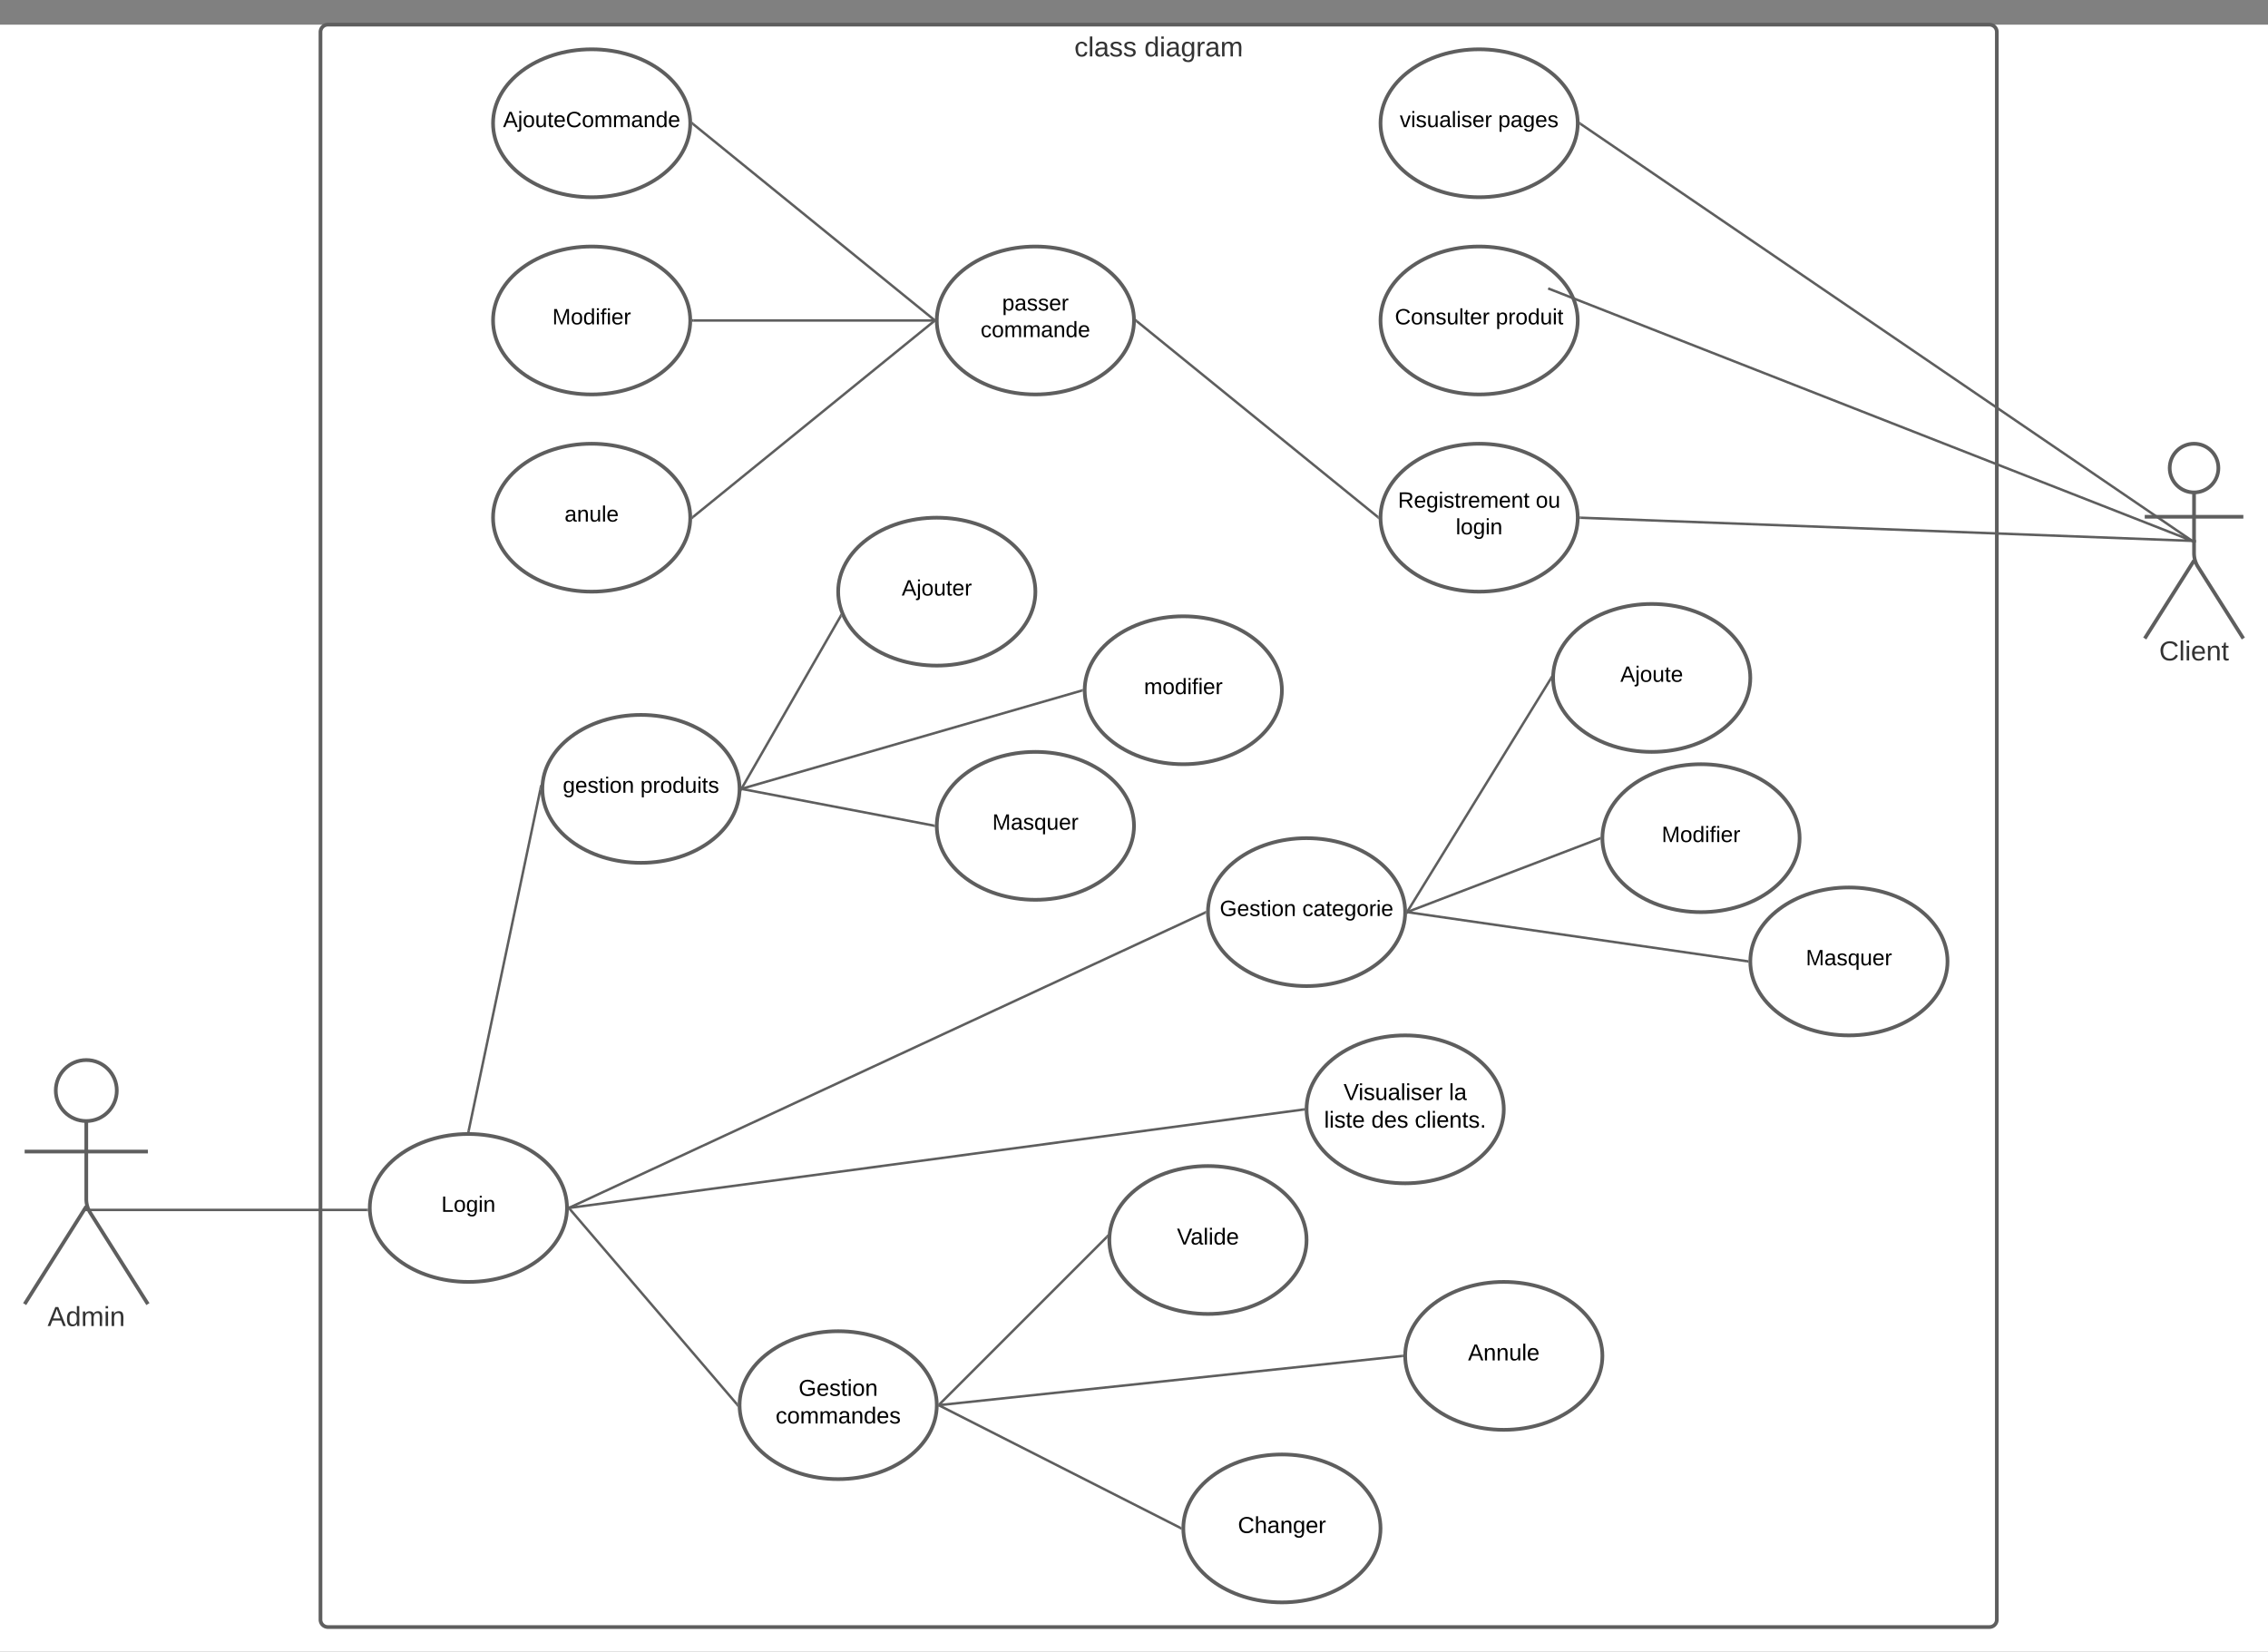 <svg xmlns="http://www.w3.org/2000/svg" xmlns:xlink="http://www.w3.org/1999/xlink" xmlns:lucid="lucid" width="1840" height="1340"><rect width="100%" height="100%" fill="#808080" stroke="none"/><g transform="translate(0 20)" lucid:page-tab-id="0_0"><path d="M0 0h1870.87v1322.84H0z" fill="#fff"/><path d="M260 6a6 6 0 0 1 6-6h1348a6 6 0 0 1 6 6v1288a6 6 0 0 1-6 6H266a6 6 0 0 1-6-6z" stroke="#5e5e5e" stroke-width="3" fill-opacity="0"/><use xlink:href="#a" transform="matrix(1,0,0,1,268,8) translate(603.605 17.778)"/><use xlink:href="#b" transform="matrix(1,0,0,1,268,8) translate(660.333 17.778)"/><path d="M94.75 864.75c0 13.67-11.08 24.75-24.75 24.75s-24.75-11.08-24.75-24.75S56.33 840 70 840s24.75 11.08 24.75 24.75z" stroke="#5e5e5e" stroke-width="3" fill="#fff"/><path d="M70 889.5v63.3a20.74 20.74 0 0 0 3.2 11.07L120 1038m-50-79.2L20 1038m0-123.75h100" stroke="#5e5e5e" stroke-width="3" fill="none"/><path d="M20 846a6 6 0 0 1 6-6h88a6 6 0 0 1 6 6v208a6 6 0 0 1-6 6H26a6 6 0 0 1-6-6z" fill="none"/><use xlink:href="#c" transform="matrix(1,0,0,1,-60,1038) translate(98.58 17.778)"/><path d="M1799.75 359.75c0 10.9-8.84 19.75-19.75 19.75-10.9 0-19.75-8.84-19.75-19.75 0-10.9 8.84-19.75 19.75-19.75 10.9 0 19.75 8.84 19.75 19.75z" stroke="#5e5e5e" stroke-width="3" fill="#fff"/><path d="M1780 379.5v49.3a20.7 20.7 0 0 0 3.2 11.07L1820 498m-40-63.2l-40 63.2m0-98.75h80" stroke="#5e5e5e" stroke-width="3" fill="none"/><path d="M1740 346a6 6 0 0 1 6-6h68a6 6 0 0 1 6 6v168a6 6 0 0 1-6 6h-68a6 6 0 0 1-6-6z" fill="none"/><use xlink:href="#d" transform="matrix(1,0,0,1,1660,498) translate(91.698 17.778)"/><path d="M1280 80c0 33.14-35.82 60-80 60s-80-26.86-80-60 35.82-60 80-60 80 26.86 80 60z" stroke="#5e5e5e" stroke-width="3" fill="#fff"/><use xlink:href="#e" transform="matrix(1,0,0,1,1120,20) translate(15.605 63.15)"/><use xlink:href="#f" transform="matrix(1,0,0,1,1120,20) translate(95.405 63.15)"/><path d="M1280 240c0 33.14-35.82 60-80 60s-80-26.86-80-60 35.82-60 80-60 80 26.86 80 60z" stroke="#5e5e5e" stroke-width="3" fill="#fff"/><use xlink:href="#g" transform="matrix(1,0,0,1,1120,180) translate(11.63 63.15)"/><use xlink:href="#h" transform="matrix(1,0,0,1,1120,180) translate(93.48 63.15)"/><path d="M1280 400c0 33.14-35.82 60-80 60s-80-26.86-80-60 35.82-60 80-60 80 26.86 80 60z" stroke="#5e5e5e" stroke-width="3" fill="#fff"/><use xlink:href="#i" transform="matrix(1,0,0,1,1120,340) translate(14.105 51.9)"/><use xlink:href="#j" transform="matrix(1,0,0,1,1120,340) translate(125.905 51.9)"/><use xlink:href="#k" transform="matrix(1,0,0,1,1120,340) translate(61.055 73.5)"/><path d="M920 240c0 33.14-35.82 60-80 60s-80-26.86-80-60 35.82-60 80-60 80 26.86 80 60z" stroke="#5e5e5e" stroke-width="3" fill="#fff"/><use xlink:href="#l" transform="matrix(1,0,0,1,760,180) translate(53.03 51.9)"/><use xlink:href="#m" transform="matrix(1,0,0,1,760,180) translate(35.555 73.5)"/><path d="M1777.67 418.24L1282.33 80.56M1777.65 418.22l3.33 2.27" stroke="#5e5e5e" stroke-width="2" fill="none"/><path d="M1282.9 79.75l-1.12 1.65-.32-.22.04-1.16v-.43l-.03-.83z" stroke="#5e5e5e" stroke-width=".05" fill="#5e5e5e"/><path d="M1777.57 418.43l-520.64-204.06M1777.55 418.42l3.74 1.47M1256.95 214.37l-.95-.37M1777.5 418.76l-495-18.72M1777.47 418.76l4.03.15" stroke="#5e5e5e" stroke-width="2" fill="none"/><path d="M1282.56 399.04l-.07 2-1.03-.04.03-.98v-.43l-.03-.6z" stroke="#5e5e5e" stroke-width=".05" fill="#5e5e5e"/><path d="M1117.72 399.37L922.28 240.63" stroke="#5e5e5e" stroke-width="2" fill="none"/><path d="M1118.54 398.74l-.04 1.24v.43l.04.92-1.47-1.2 1.26-1.54zM922.93 239.87l-1.26 1.55-.2-.16.03-1.24v-.43l-.04-.92z" stroke="#5e5e5e" stroke-width=".05" fill="#5e5e5e"/><path d="M560 80c0 33.14-35.82 60-80 60s-80-26.86-80-60 35.82-60 80-60 80 26.86 80 60z" stroke="#5e5e5e" stroke-width="3" fill="#fff"/><use xlink:href="#n" transform="matrix(1,0,0,1,400,20) translate(8.105 63.15)"/><path d="M560 240c0 33.14-35.82 60-80 60s-80-26.86-80-60 35.82-60 80-60 80 26.86 80 60z" stroke="#5e5e5e" stroke-width="3" fill="#fff"/><use xlink:href="#o" transform="matrix(1,0,0,1,400,180) translate(48.105 63.15)"/><path d="M560 400c0 33.14-35.82 60-80 60s-80-26.86-80-60 35.82-60 80-60 80 26.86 80 60z" stroke="#5e5e5e" stroke-width="3" fill="#fff"/><use xlink:href="#p" transform="matrix(1,0,0,1,400,340) translate(58.03 63.15)"/><path d="M757.72 239.37L562.28 80.63" stroke="#5e5e5e" stroke-width="2" fill="none"/><path d="M758.54 238.74l-.04 1.24v.43l.04.92-1.47-1.2 1.26-1.54zM562.93 79.87l-1.26 1.55-.2-.16.03-1.24v-.43l-.04-.92z" stroke="#5e5e5e" stroke-width=".05" fill="#5e5e5e"/><path d="M757.5 240h-195" stroke="#5e5e5e" stroke-width="2" fill="none"/><path d="M758.5 239.98v.43l.02.6h-1.05v-2h1.06zM562.53 241h-1.06l.03-.98v-.43l-.02-.6h1.05z" stroke="#5e5e5e" stroke-width=".05" fill="#5e5e5e"/><path d="M757.72 240.63L562.28 399.37" stroke="#5e5e5e" stroke-width="2" fill="none"/><path d="M758.5 239.98v.43l.03.86-.2.16-1.26-1.55 1.47-1.2zM562.93 400.13l-1.47 1.2.04-1.3v-.44l-.03-.86.2-.16z" stroke="#5e5e5e" stroke-width=".05" fill="#5e5e5e"/><path d="M460 960c0 33.14-35.82 60-80 60s-80-26.86-80-60 35.82-60 80-60 80 26.86 80 60z" stroke="#5e5e5e" stroke-width="3" fill="#fff"/><use xlink:href="#q" transform="matrix(1,0,0,1,300,900) translate(58.03 63.15)"/><path d="M1140 720c0 33.14-35.82 60-80 60s-80-26.86-80-60 35.82-60 80-60 80 26.86 80 60z" stroke="#5e5e5e" stroke-width="3" fill="#fff"/><use xlink:href="#r" transform="matrix(1,0,0,1,980,660) translate(9.58 63.15)"/><use xlink:href="#s" transform="matrix(1,0,0,1,980,660) translate(76.53 63.15)"/><path d="M600 620c0 33.14-35.82 60-80 60s-80-26.86-80-60 35.82-60 80-60 80 26.86 80 60z" stroke="#5e5e5e" stroke-width="3" fill="#fff"/><use xlink:href="#t" transform="matrix(1,0,0,1,440,560) translate(16.58 63.15)"/><use xlink:href="#u" transform="matrix(1,0,0,1,440,560) translate(79.53 63.15)"/><path d="M1220 880c0 33.14-35.82 60-80 60s-80-26.86-80-60 35.82-60 80-60 80 26.86 80 60z" stroke="#5e5e5e" stroke-width="3" fill="#fff"/><use xlink:href="#v" transform="matrix(1,0,0,1,1060,820) translate(30.02 52.433)"/><use xlink:href="#w" transform="matrix(1,0,0,1,1060,820) translate(115.524 52.433)"/><use xlink:href="#x" transform="matrix(1,0,0,1,1060,820) translate(14.257 74.833)"/><use xlink:href="#y" transform="matrix(1,0,0,1,1060,820) translate(52.524 74.833)"/><use xlink:href="#z" transform="matrix(1,0,0,1,1060,820) translate(87.783 74.833)"/><path d="M760 1120c0 33.14-35.82 60-80 60s-80-26.86-80-60 35.82-60 80-60 80 26.86 80 60z" stroke="#5e5e5e" stroke-width="3" fill="#fff"/><use xlink:href="#A" transform="matrix(1,0,0,1,600,1060) translate(47.883 52.433)"/><use xlink:href="#B" transform="matrix(1,0,0,1,600,1060) translate(29.242 74.833)"/><path d="M840 460c0 33.14-35.82 60-80 60s-80-26.86-80-60 35.82-60 80-60 80 26.86 80 60z" stroke="#5e5e5e" stroke-width="3" fill="#fff"/><use xlink:href="#C" transform="matrix(1,0,0,1,680,400) translate(51.555 63.15)"/><path d="M1040 540c0 33.14-35.82 60-80 60s-80-26.86-80-60 35.82-60 80-60 80 26.86 80 60z" stroke="#5e5e5e" stroke-width="3" fill="#fff"/><use xlink:href="#D" transform="matrix(1,0,0,1,880,480) translate(48.105 63.15)"/><path d="M920 650c0 33.14-35.82 60-80 60s-80-26.86-80-60 35.82-60 80-60 80 26.86 80 60z" stroke="#5e5e5e" stroke-width="3" fill="#fff"/><use xlink:href="#E" transform="matrix(1,0,0,1,760,590) translate(45.055 63.15)"/><path d="M71 961.6h226.55M71.03 961.6H67" stroke="#5e5e5e" stroke-width="2" fill="none"/><path d="M298.6 962.6h-1.08v-2h1z" stroke="#5e5e5e" stroke-width=".05" fill="#5e5e5e"/><path d="M380.2 897.52l58.1-276.54" stroke="#5e5e5e" stroke-width="2" fill="none"/><path d="M381.2 897.7l-.2.83-.98-.03h-1.05l.26-1.2zM438.6 616.96v.08l-.1 2.94v.43l.03.65-1.22-.25.84-3.94z" stroke="#5e5e5e" stroke-width=".05" fill="#5e5e5e"/><path d="M602 619.13l80-139.25" stroke="#5e5e5e" stroke-width="2" fill="none"/><path d="M602.88 619.6l-1.45 2.52.07-2.1v-.43l-.03-.8zM682.02 477.96l.97 2.2-.16.24-1.73-1 .9-1.53z" stroke="#5e5e5e" stroke-width=".05" fill="#5e5e5e"/><path d="M602.46 619.72l275.08-79.44" stroke="#5e5e5e" stroke-width="2" fill="none"/><path d="M602.76 620.68l-1.3.37.04-1.03v-.43l-.03-.63.74-.22zM878.5 539.98v.43l.03.63-.74.22-.56-1.93 1.3-.37z" stroke="#5e5e5e" stroke-width=".05" fill="#5e5e5e"/><path d="M602.48 620.2l155.04 29.6" stroke="#5e5e5e" stroke-width="2" fill="none"/><path d="M602.7 619.2l-.38 1.97-.85-.16.03-.98v-.43l-.03-.62zM758.53 649l-.03.98v.43l.03.62-1.23-.23.38-1.97z" stroke="#5e5e5e" stroke-width=".05" fill="#5e5e5e"/><path d="M462.4 959.58l515.2-239.16" stroke="#5e5e5e" stroke-width="2" fill="none"/><path d="M462.85 960.48l-1.38.64.03-1.1v-.43l-.03-.7.54-.24zM978.5 719.98v.43l.03.7-.54.24-.85-1.82 1.38-.64z" stroke="#5e5e5e" stroke-width=".05" fill="#5e5e5e"/><path d="M1420 530c0 33.14-35.82 60-80 60s-80-26.86-80-60 35.82-60 80-60 80 26.86 80 60z" stroke="#5e5e5e" stroke-width="3" fill="#fff"/><use xlink:href="#F" transform="matrix(1,0,0,1,1260,470) translate(54.53 63.15)"/><path d="M1460 660c0 33.14-35.82 60-80 60s-80-26.86-80-60 35.82-60 80-60 80 26.86 80 60z" stroke="#5e5e5e" stroke-width="3" fill="#fff"/><use xlink:href="#o" transform="matrix(1,0,0,1,1300,600) translate(48.105 63.15)"/><path d="M1580 760c0 33.14-35.82 60-80 60s-80-26.86-80-60 35.82-60 80-60 80 26.86 80 60z" stroke="#5e5e5e" stroke-width="3" fill="#fff"/><use xlink:href="#E" transform="matrix(1,0,0,1,1420,700) translate(45.055 63.15)"/><path d="M1142.02 719.15l115.96-188.3" stroke="#5e5e5e" stroke-width="2" fill="none"/><path d="M1142.9 719.65l-1.46 2.36.06-1.98v-.43l-.03-.83zM1258.5 529.98v.43l.03.83-1.42-.88 1.46-2.36z" stroke="#5e5e5e" stroke-width=".05" fill="#5e5e5e"/><path d="M1142.43 719.64l155.14-59.28" stroke="#5e5e5e" stroke-width="2" fill="none"/><path d="M1142.82 720.57l-1.35.5.03-1.05v-.43l-.03-.66.63-.24zM1298.5 659.98v.43l.03.66-.63.24-.72-1.87 1.35-.5z" stroke="#5e5e5e" stroke-width=".05" fill="#5e5e5e"/><path d="M1142.5 720.14l275 39.72" stroke="#5e5e5e" stroke-width="2" fill="none"/><path d="M1142.66 719.16l-.3 1.98-.9-.13.04-.98v-.43l-.03-.6zM1418.53 759l-.03.98v.43l.03.6-1.2-.16.3-1.98z" stroke="#5e5e5e" stroke-width=".05" fill="#5e5e5e"/><path d="M462.5 959.87l595-79.74" stroke="#5e5e5e" stroke-width="2" fill="none"/><path d="M462.65 960.86l-1.18.15.03-.98v-.43l-.02-.6.9-.13zM1058.5 879.98v.43l.03.6-.9.13-.28-2 1.18-.14z" stroke="#5e5e5e" stroke-width=".05" fill="#5e5e5e"/><path d="M1120 1220c0 33.14-35.82 60-80 60s-80-26.86-80-60 35.82-60 80-60 80 26.86 80 60z" stroke="#5e5e5e" stroke-width="3" fill="#fff"/><use xlink:href="#G" transform="matrix(1,0,0,1,960,1160) translate(44.279 63.683)"/><path d="M1060 986c0 33.14-35.82 60-80 60s-80-26.86-80-60 35.82-60 80-60 80 26.86 80 60z" stroke="#5e5e5e" stroke-width="3" fill="#fff"/><use xlink:href="#H" transform="matrix(1,0,0,1,900,926) translate(54.831 63.683)"/><path d="M1300 1080c0 33.14-35.82 60-80 60s-80-26.86-80-60 35.82-60 80-60 80 26.86 80 60z" stroke="#5e5e5e" stroke-width="3" fill="#fff"/><use xlink:href="#I" transform="matrix(1,0,0,1,1140,1020) translate(50.994 63.683)"/><path d="M462.15 960.76l135.7 158.48" stroke="#5e5e5e" stroke-width="2" fill="none"/><path d="M462.93 960.13l-1.47 1.26.04-1.38v-.43l-.05-1.2zM598.5 1119.98v.43l.05 1.2-1.48-1.73 1.47-1.26z" stroke="#5e5e5e" stroke-width=".05" fill="#5e5e5e"/><path d="M762.2 1119.3l135.7-135.7" stroke="#5e5e5e" stroke-width="2" fill="none"/><path d="M762.93 1119.98l-1.47 1.48.04-1.44v-.43l-.04-.97.06-.06zM898.6 983.04l-.05 1.25-1.38-1.4 1.58-1.57z" stroke="#5e5e5e" stroke-width=".05" fill="#5e5e5e"/><path d="M762.5 1119.9l375-39.8" stroke="#5e5e5e" stroke-width="2" fill="none"/><path d="M762.63 1120.9l-1.16.1.03-.98v-.43l-.02-.6.93-.1zM1138.5 1079.98v.43l.03.6-.94.1-.22-2 1.15-.1z" stroke="#5e5e5e" stroke-width=".05" fill="#5e5e5e"/><path d="M762.4 1120.45l195.2 99.1" stroke="#5e5e5e" stroke-width="2" fill="none"/><path d="M762.87 1119.57l-.9 1.8-.5-.27.03-1.08v-.43l-.03-.74zM958.53 1218.9l-.03 1.08v.43l.03.74-1.4-.7.9-1.8z" stroke="#5e5e5e" stroke-width=".05" fill="#5e5e5e"/><defs><path fill="#333" d="M96-169c-40 0-48 33-48 73s9 75 48 75c24 0 41-14 43-38l32 2c-6 37-31 61-74 61-59 0-76-41-82-99-10-93 101-131 147-64 4 7 5 14 7 22l-32 3c-4-21-16-35-41-35" id="J"/><path fill="#333" d="M24 0v-261h32V0H24" id="K"/><path fill="#333" d="M141-36C126-15 110 5 73 4 37 3 15-17 15-53c-1-64 63-63 125-63 3-35-9-54-41-54-24 1-41 7-42 31l-33-3c5-37 33-52 76-52 45 0 72 20 72 64v82c-1 20 7 32 28 27v20c-31 9-61-2-59-35zM48-53c0 20 12 33 32 33 41-3 63-29 60-74-43 2-92-5-92 41" id="L"/><path fill="#333" d="M135-143c-3-34-86-38-87 0 15 53 115 12 119 90S17 21 10-45l28-5c4 36 97 45 98 0-10-56-113-15-118-90-4-57 82-63 122-42 12 7 21 19 24 35" id="M"/><g id="a"><use transform="matrix(0.062,0,0,0.062,0,0)" xlink:href="#J"/><use transform="matrix(0.062,0,0,0.062,11.111,0)" xlink:href="#K"/><use transform="matrix(0.062,0,0,0.062,15.988,0)" xlink:href="#L"/><use transform="matrix(0.062,0,0,0.062,28.333,0)" xlink:href="#M"/><use transform="matrix(0.062,0,0,0.062,39.444,0)" xlink:href="#M"/></g><path fill="#333" d="M85-194c31 0 48 13 60 33l-1-100h32l1 261h-30c-2-10 0-23-3-31C134-8 116 4 85 4 32 4 16-35 15-94c0-66 23-100 70-100zm9 24c-40 0-46 34-46 75 0 40 6 74 45 74 42 0 51-32 51-76 0-42-9-74-50-73" id="N"/><path fill="#333" d="M24-231v-30h32v30H24zM24 0v-190h32V0H24" id="O"/><path fill="#333" d="M177-190C167-65 218 103 67 71c-23-6-38-20-44-43l32-5c15 47 100 32 89-28v-30C133-14 115 1 83 1 29 1 15-40 15-95c0-56 16-97 71-98 29-1 48 16 59 35 1-10 0-23 2-32h30zM94-22c36 0 50-32 50-73 0-42-14-75-50-75-39 0-46 34-46 75s6 73 46 73" id="P"/><path fill="#333" d="M114-163C36-179 61-72 57 0H25l-1-190h30c1 12-1 29 2 39 6-27 23-49 58-41v29" id="Q"/><path fill="#333" d="M210-169c-67 3-38 105-44 169h-31v-121c0-29-5-50-35-48C34-165 62-65 56 0H25l-1-190h30c1 10-1 24 2 32 10-44 99-50 107 0 11-21 27-35 58-36 85-2 47 119 55 194h-31v-121c0-29-5-49-35-48" id="R"/><g id="b"><use transform="matrix(0.062,0,0,0.062,0,0)" xlink:href="#N"/><use transform="matrix(0.062,0,0,0.062,12.346,0)" xlink:href="#O"/><use transform="matrix(0.062,0,0,0.062,17.222,0)" xlink:href="#L"/><use transform="matrix(0.062,0,0,0.062,29.568,0)" xlink:href="#P"/><use transform="matrix(0.062,0,0,0.062,41.914,0)" xlink:href="#Q"/><use transform="matrix(0.062,0,0,0.062,49.259,0)" xlink:href="#L"/><use transform="matrix(0.062,0,0,0.062,61.605,0)" xlink:href="#R"/></g><path fill="#333" d="M205 0l-28-72H64L36 0H1l101-248h38L239 0h-34zm-38-99l-47-123c-12 45-31 82-46 123h93" id="S"/><path fill="#333" d="M117-194c89-4 53 116 60 194h-32v-121c0-31-8-49-39-48C34-167 62-67 57 0H25l-1-190h30c1 10-1 24 2 32 11-22 29-35 61-36" id="T"/><g id="c"><use transform="matrix(0.062,0,0,0.062,0,0)" xlink:href="#S"/><use transform="matrix(0.062,0,0,0.062,14.815,0)" xlink:href="#N"/><use transform="matrix(0.062,0,0,0.062,27.16,0)" xlink:href="#R"/><use transform="matrix(0.062,0,0,0.062,45.617,0)" xlink:href="#O"/><use transform="matrix(0.062,0,0,0.062,50.494,0)" xlink:href="#T"/></g><path fill="#333" d="M212-179c-10-28-35-45-73-45-59 0-87 40-87 99 0 60 29 101 89 101 43 0 62-24 78-52l27 14C228-24 195 4 139 4 59 4 22-46 18-125c-6-104 99-153 187-111 19 9 31 26 39 46" id="U"/><path fill="#333" d="M100-194c63 0 86 42 84 106H49c0 40 14 67 53 68 26 1 43-12 49-29l28 8c-11 28-37 45-77 45C44 4 14-33 15-96c1-61 26-98 85-98zm52 81c6-60-76-77-97-28-3 7-6 17-6 28h103" id="V"/><path fill="#333" d="M59-47c-2 24 18 29 38 22v24C64 9 27 4 27-40v-127H5v-23h24l9-43h21v43h35v23H59v120" id="W"/><g id="d"><use transform="matrix(0.062,0,0,0.062,0,0)" xlink:href="#U"/><use transform="matrix(0.062,0,0,0.062,15.988,0)" xlink:href="#K"/><use transform="matrix(0.062,0,0,0.062,20.864,0)" xlink:href="#O"/><use transform="matrix(0.062,0,0,0.062,25.741,0)" xlink:href="#V"/><use transform="matrix(0.062,0,0,0.062,38.086,0)" xlink:href="#T"/><use transform="matrix(0.062,0,0,0.062,50.432,0)" xlink:href="#W"/></g><path d="M108 0H70L1-190h34L89-25l56-165h34" id="X"/><path d="M24-231v-30h32v30H24zM24 0v-190h32V0H24" id="Y"/><path d="M135-143c-3-34-86-38-87 0 15 53 115 12 119 90S17 21 10-45l28-5c4 36 97 45 98 0-10-56-113-15-118-90-4-57 82-63 122-42 12 7 21 19 24 35" id="Z"/><path d="M84 4C-5 8 30-112 23-190h32v120c0 31 7 50 39 49 72-2 45-101 50-169h31l1 190h-30c-1-10 1-25-2-33-11 22-28 36-60 37" id="aa"/><path d="M141-36C126-15 110 5 73 4 37 3 15-17 15-53c-1-64 63-63 125-63 3-35-9-54-41-54-24 1-41 7-42 31l-33-3c5-37 33-52 76-52 45 0 72 20 72 64v82c-1 20 7 32 28 27v20c-31 9-61-2-59-35zM48-53c0 20 12 33 32 33 41-3 63-29 60-74-43 2-92-5-92 41" id="ab"/><path d="M24 0v-261h32V0H24" id="ac"/><path d="M100-194c63 0 86 42 84 106H49c0 40 14 67 53 68 26 1 43-12 49-29l28 8c-11 28-37 45-77 45C44 4 14-33 15-96c1-61 26-98 85-98zm52 81c6-60-76-77-97-28-3 7-6 17-6 28h103" id="ad"/><path d="M114-163C36-179 61-72 57 0H25l-1-190h30c1 12-1 29 2 39 6-27 23-49 58-41v29" id="ae"/><g id="e"><use transform="matrix(0.05,0,0,0.05,0,0)" xlink:href="#X"/><use transform="matrix(0.05,0,0,0.05,9,0)" xlink:href="#Y"/><use transform="matrix(0.05,0,0,0.05,12.95,0)" xlink:href="#Z"/><use transform="matrix(0.05,0,0,0.05,21.95,0)" xlink:href="#aa"/><use transform="matrix(0.05,0,0,0.05,31.95,0)" xlink:href="#ab"/><use transform="matrix(0.05,0,0,0.05,41.95,0)" xlink:href="#ac"/><use transform="matrix(0.05,0,0,0.05,45.9,0)" xlink:href="#Y"/><use transform="matrix(0.05,0,0,0.05,49.85,0)" xlink:href="#Z"/><use transform="matrix(0.05,0,0,0.05,58.85,0)" xlink:href="#ad"/><use transform="matrix(0.05,0,0,0.05,68.85,0)" xlink:href="#ae"/></g><path d="M115-194c55 1 70 41 70 98S169 2 115 4C84 4 66-9 55-30l1 105H24l-1-265h31l2 30c10-21 28-34 59-34zm-8 174c40 0 45-34 45-75s-6-73-45-74c-42 0-51 32-51 76 0 43 10 73 51 73" id="af"/><path d="M177-190C167-65 218 103 67 71c-23-6-38-20-44-43l32-5c15 47 100 32 89-28v-30C133-14 115 1 83 1 29 1 15-40 15-95c0-56 16-97 71-98 29-1 48 16 59 35 1-10 0-23 2-32h30zM94-22c36 0 50-32 50-73 0-42-14-75-50-75-39 0-46 34-46 75s6 73 46 73" id="ag"/><g id="f"><use transform="matrix(0.05,0,0,0.05,0,0)" xlink:href="#af"/><use transform="matrix(0.05,0,0,0.05,10,0)" xlink:href="#ab"/><use transform="matrix(0.05,0,0,0.05,20,0)" xlink:href="#ag"/><use transform="matrix(0.05,0,0,0.05,30,0)" xlink:href="#ad"/><use transform="matrix(0.05,0,0,0.05,40,0)" xlink:href="#Z"/></g><path d="M212-179c-10-28-35-45-73-45-59 0-87 40-87 99 0 60 29 101 89 101 43 0 62-24 78-52l27 14C228-24 195 4 139 4 59 4 22-46 18-125c-6-104 99-153 187-111 19 9 31 26 39 46" id="ah"/><path d="M100-194c62-1 85 37 85 99 1 63-27 99-86 99S16-35 15-95c0-66 28-99 85-99zM99-20c44 1 53-31 53-75 0-43-8-75-51-75s-53 32-53 75 10 74 51 75" id="ai"/><path d="M117-194c89-4 53 116 60 194h-32v-121c0-31-8-49-39-48C34-167 62-67 57 0H25l-1-190h30c1 10-1 24 2 32 11-22 29-35 61-36" id="aj"/><path d="M59-47c-2 24 18 29 38 22v24C64 9 27 4 27-40v-127H5v-23h24l9-43h21v43h35v23H59v120" id="ak"/><g id="g"><use transform="matrix(0.05,0,0,0.05,0,0)" xlink:href="#ah"/><use transform="matrix(0.05,0,0,0.05,12.95,0)" xlink:href="#ai"/><use transform="matrix(0.05,0,0,0.05,22.95,0)" xlink:href="#aj"/><use transform="matrix(0.05,0,0,0.05,32.95,0)" xlink:href="#Z"/><use transform="matrix(0.05,0,0,0.05,41.95,0)" xlink:href="#aa"/><use transform="matrix(0.05,0,0,0.05,51.95,0)" xlink:href="#ac"/><use transform="matrix(0.05,0,0,0.05,55.9,0)" xlink:href="#ak"/><use transform="matrix(0.05,0,0,0.05,60.9,0)" xlink:href="#ad"/><use transform="matrix(0.05,0,0,0.05,70.9,0)" xlink:href="#ae"/></g><path d="M85-194c31 0 48 13 60 33l-1-100h32l1 261h-30c-2-10 0-23-3-31C134-8 116 4 85 4 32 4 16-35 15-94c0-66 23-100 70-100zm9 24c-40 0-46 34-46 75 0 40 6 74 45 74 42 0 51-32 51-76 0-42-9-74-50-73" id="al"/><g id="h"><use transform="matrix(0.05,0,0,0.05,0,0)" xlink:href="#af"/><use transform="matrix(0.05,0,0,0.05,10,0)" xlink:href="#ae"/><use transform="matrix(0.05,0,0,0.05,15.95,0)" xlink:href="#ai"/><use transform="matrix(0.05,0,0,0.05,25.95,0)" xlink:href="#al"/><use transform="matrix(0.05,0,0,0.05,35.95,0)" xlink:href="#aa"/><use transform="matrix(0.05,0,0,0.05,45.95,0)" xlink:href="#Y"/><use transform="matrix(0.05,0,0,0.05,49.9,0)" xlink:href="#ak"/></g><path d="M233-177c-1 41-23 64-60 70L243 0h-38l-65-103H63V0H30v-248c88 3 205-21 203 71zM63-129c60-2 137 13 137-47 0-61-80-42-137-45v92" id="am"/><path d="M210-169c-67 3-38 105-44 169h-31v-121c0-29-5-50-35-48C34-165 62-65 56 0H25l-1-190h30c1 10-1 24 2 32 10-44 99-50 107 0 11-21 27-35 58-36 85-2 47 119 55 194h-31v-121c0-29-5-49-35-48" id="an"/><g id="i"><use transform="matrix(0.05,0,0,0.05,0,0)" xlink:href="#am"/><use transform="matrix(0.05,0,0,0.05,12.95,0)" xlink:href="#ad"/><use transform="matrix(0.05,0,0,0.05,22.95,0)" xlink:href="#ag"/><use transform="matrix(0.05,0,0,0.05,32.95,0)" xlink:href="#Y"/><use transform="matrix(0.05,0,0,0.05,36.9,0)" xlink:href="#Z"/><use transform="matrix(0.05,0,0,0.05,45.9,0)" xlink:href="#ak"/><use transform="matrix(0.05,0,0,0.05,50.9,0)" xlink:href="#ae"/><use transform="matrix(0.05,0,0,0.05,56.85,0)" xlink:href="#ad"/><use transform="matrix(0.05,0,0,0.05,66.85,0)" xlink:href="#an"/><use transform="matrix(0.05,0,0,0.05,81.8,0)" xlink:href="#ad"/><use transform="matrix(0.05,0,0,0.05,91.8,0)" xlink:href="#aj"/><use transform="matrix(0.05,0,0,0.05,101.8,0)" xlink:href="#ak"/></g><g id="j"><use transform="matrix(0.05,0,0,0.05,0,0)" xlink:href="#ai"/><use transform="matrix(0.05,0,0,0.05,10,0)" xlink:href="#aa"/></g><g id="k"><use transform="matrix(0.05,0,0,0.05,0,0)" xlink:href="#ac"/><use transform="matrix(0.05,0,0,0.05,3.95,0)" xlink:href="#ai"/><use transform="matrix(0.05,0,0,0.05,13.95,0)" xlink:href="#ag"/><use transform="matrix(0.05,0,0,0.05,23.95,0)" xlink:href="#Y"/><use transform="matrix(0.05,0,0,0.05,27.9,0)" xlink:href="#aj"/></g><g id="l"><use transform="matrix(0.05,0,0,0.05,0,0)" xlink:href="#af"/><use transform="matrix(0.05,0,0,0.05,10,0)" xlink:href="#ab"/><use transform="matrix(0.05,0,0,0.05,20,0)" xlink:href="#Z"/><use transform="matrix(0.05,0,0,0.05,29,0)" xlink:href="#Z"/><use transform="matrix(0.05,0,0,0.05,38,0)" xlink:href="#ad"/><use transform="matrix(0.05,0,0,0.05,48,0)" xlink:href="#ae"/></g><path d="M96-169c-40 0-48 33-48 73s9 75 48 75c24 0 41-14 43-38l32 2c-6 37-31 61-74 61-59 0-76-41-82-99-10-93 101-131 147-64 4 7 5 14 7 22l-32 3c-4-21-16-35-41-35" id="ao"/><g id="m"><use transform="matrix(0.05,0,0,0.05,0,0)" xlink:href="#ao"/><use transform="matrix(0.05,0,0,0.05,9,0)" xlink:href="#ai"/><use transform="matrix(0.05,0,0,0.05,19,0)" xlink:href="#an"/><use transform="matrix(0.05,0,0,0.05,33.95,0)" xlink:href="#an"/><use transform="matrix(0.05,0,0,0.05,48.9,0)" xlink:href="#ab"/><use transform="matrix(0.05,0,0,0.05,58.9,0)" xlink:href="#aj"/><use transform="matrix(0.05,0,0,0.05,68.9,0)" xlink:href="#al"/><use transform="matrix(0.05,0,0,0.05,78.9,0)" xlink:href="#ad"/></g><path d="M205 0l-28-72H64L36 0H1l101-248h38L239 0h-34zm-38-99l-47-123c-12 45-31 82-46 123h93" id="ap"/><path d="M24-231v-30h32v30H24zM-9 49c24 4 33-6 33-30v-209h32V24c2 40-23 58-65 49V49" id="aq"/><g id="n"><use transform="matrix(0.05,0,0,0.05,0,0)" xlink:href="#ap"/><use transform="matrix(0.05,0,0,0.05,12,0)" xlink:href="#aq"/><use transform="matrix(0.05,0,0,0.05,15.95,0)" xlink:href="#ai"/><use transform="matrix(0.05,0,0,0.05,25.95,0)" xlink:href="#aa"/><use transform="matrix(0.05,0,0,0.05,35.95,0)" xlink:href="#ak"/><use transform="matrix(0.05,0,0,0.05,40.95,0)" xlink:href="#ad"/><use transform="matrix(0.05,0,0,0.05,50.95,0)" xlink:href="#ah"/><use transform="matrix(0.05,0,0,0.05,63.9,0)" xlink:href="#ai"/><use transform="matrix(0.05,0,0,0.05,73.9,0)" xlink:href="#an"/><use transform="matrix(0.05,0,0,0.05,88.85,0)" xlink:href="#an"/><use transform="matrix(0.05,0,0,0.05,103.8,0)" xlink:href="#ab"/><use transform="matrix(0.05,0,0,0.05,113.8,0)" xlink:href="#aj"/><use transform="matrix(0.05,0,0,0.05,123.8,0)" xlink:href="#al"/><use transform="matrix(0.05,0,0,0.05,133.8,0)" xlink:href="#ad"/></g><path d="M240 0l2-218c-23 76-54 145-80 218h-23L58-218 59 0H30v-248h44l77 211c21-75 51-140 76-211h43V0h-30" id="ar"/><path d="M101-234c-31-9-42 10-38 44h38v23H63V0H32v-167H5v-23h27c-7-52 17-82 69-68v24" id="as"/><g id="o"><use transform="matrix(0.05,0,0,0.05,0,0)" xlink:href="#ar"/><use transform="matrix(0.05,0,0,0.05,14.95,0)" xlink:href="#ai"/><use transform="matrix(0.05,0,0,0.05,24.95,0)" xlink:href="#al"/><use transform="matrix(0.05,0,0,0.05,34.95,0)" xlink:href="#Y"/><use transform="matrix(0.05,0,0,0.05,38.9,0)" xlink:href="#as"/><use transform="matrix(0.05,0,0,0.05,43.9,0)" xlink:href="#Y"/><use transform="matrix(0.05,0,0,0.05,47.85,0)" xlink:href="#ad"/><use transform="matrix(0.05,0,0,0.05,57.85,0)" xlink:href="#ae"/></g><g id="p"><use transform="matrix(0.05,0,0,0.05,0,0)" xlink:href="#ab"/><use transform="matrix(0.05,0,0,0.05,10,0)" xlink:href="#aj"/><use transform="matrix(0.05,0,0,0.05,20,0)" xlink:href="#aa"/><use transform="matrix(0.05,0,0,0.05,30,0)" xlink:href="#ac"/><use transform="matrix(0.05,0,0,0.05,33.95,0)" xlink:href="#ad"/></g><path d="M30 0v-248h33v221h125V0H30" id="at"/><g id="q"><use transform="matrix(0.05,0,0,0.05,0,0)" xlink:href="#at"/><use transform="matrix(0.05,0,0,0.05,10,0)" xlink:href="#ai"/><use transform="matrix(0.05,0,0,0.05,20,0)" xlink:href="#ag"/><use transform="matrix(0.05,0,0,0.05,30,0)" xlink:href="#Y"/><use transform="matrix(0.05,0,0,0.05,33.95,0)" xlink:href="#aj"/></g><path d="M143 4C61 4 22-44 18-125c-5-107 100-154 193-111 17 8 29 25 37 43l-32 9c-13-25-37-40-76-40-61 0-88 39-88 99 0 61 29 100 91 101 35 0 62-11 79-27v-45h-74v-28h105v86C228-13 192 4 143 4" id="au"/><g id="r"><use transform="matrix(0.05,0,0,0.05,0,0)" xlink:href="#au"/><use transform="matrix(0.05,0,0,0.05,14,0)" xlink:href="#ad"/><use transform="matrix(0.05,0,0,0.05,24,0)" xlink:href="#Z"/><use transform="matrix(0.05,0,0,0.05,33,0)" xlink:href="#ak"/><use transform="matrix(0.05,0,0,0.05,38,0)" xlink:href="#Y"/><use transform="matrix(0.05,0,0,0.05,41.95,0)" xlink:href="#ai"/><use transform="matrix(0.05,0,0,0.05,51.95,0)" xlink:href="#aj"/></g><g id="s"><use transform="matrix(0.05,0,0,0.05,0,0)" xlink:href="#ao"/><use transform="matrix(0.05,0,0,0.05,9,0)" xlink:href="#ab"/><use transform="matrix(0.05,0,0,0.05,19,0)" xlink:href="#ak"/><use transform="matrix(0.05,0,0,0.05,24,0)" xlink:href="#ad"/><use transform="matrix(0.05,0,0,0.05,34,0)" xlink:href="#ag"/><use transform="matrix(0.05,0,0,0.05,44,0)" xlink:href="#ai"/><use transform="matrix(0.05,0,0,0.05,54,0)" xlink:href="#ae"/><use transform="matrix(0.05,0,0,0.05,59.95,0)" xlink:href="#Y"/><use transform="matrix(0.05,0,0,0.05,63.9,0)" xlink:href="#ad"/></g><g id="t"><use transform="matrix(0.05,0,0,0.05,0,0)" xlink:href="#ag"/><use transform="matrix(0.05,0,0,0.05,10,0)" xlink:href="#ad"/><use transform="matrix(0.05,0,0,0.05,20,0)" xlink:href="#Z"/><use transform="matrix(0.05,0,0,0.05,29,0)" xlink:href="#ak"/><use transform="matrix(0.05,0,0,0.05,34,0)" xlink:href="#Y"/><use transform="matrix(0.05,0,0,0.05,37.95,0)" xlink:href="#ai"/><use transform="matrix(0.05,0,0,0.05,47.95,0)" xlink:href="#aj"/></g><g id="u"><use transform="matrix(0.05,0,0,0.05,0,0)" xlink:href="#af"/><use transform="matrix(0.05,0,0,0.05,10,0)" xlink:href="#ae"/><use transform="matrix(0.05,0,0,0.05,15.95,0)" xlink:href="#ai"/><use transform="matrix(0.05,0,0,0.05,25.95,0)" xlink:href="#al"/><use transform="matrix(0.05,0,0,0.05,35.95,0)" xlink:href="#aa"/><use transform="matrix(0.05,0,0,0.05,45.95,0)" xlink:href="#Y"/><use transform="matrix(0.05,0,0,0.05,49.9,0)" xlink:href="#ak"/><use transform="matrix(0.05,0,0,0.05,54.9,0)" xlink:href="#Z"/></g><path d="M137 0h-34L2-248h35l83 218 83-218h36" id="av"/><g id="v"><use transform="matrix(0.052,0,0,0.052,0,0)" xlink:href="#av"/><use transform="matrix(0.052,0,0,0.052,12.081,0)" xlink:href="#Y"/><use transform="matrix(0.052,0,0,0.052,16.178,0)" xlink:href="#Z"/><use transform="matrix(0.052,0,0,0.052,25.511,0)" xlink:href="#aa"/><use transform="matrix(0.052,0,0,0.052,35.881,0)" xlink:href="#ab"/><use transform="matrix(0.052,0,0,0.052,46.252,0)" xlink:href="#ac"/><use transform="matrix(0.052,0,0,0.052,50.348,0)" xlink:href="#Y"/><use transform="matrix(0.052,0,0,0.052,54.444,0)" xlink:href="#Z"/><use transform="matrix(0.052,0,0,0.052,63.778,0)" xlink:href="#ad"/><use transform="matrix(0.052,0,0,0.052,74.148,0)" xlink:href="#ae"/></g><g id="w"><use transform="matrix(0.052,0,0,0.052,0,0)" xlink:href="#ac"/><use transform="matrix(0.052,0,0,0.052,4.096,0)" xlink:href="#ab"/></g><g id="x"><use transform="matrix(0.052,0,0,0.052,0,0)" xlink:href="#ac"/><use transform="matrix(0.052,0,0,0.052,4.096,0)" xlink:href="#Y"/><use transform="matrix(0.052,0,0,0.052,8.193,0)" xlink:href="#Z"/><use transform="matrix(0.052,0,0,0.052,17.526,0)" xlink:href="#ak"/><use transform="matrix(0.052,0,0,0.052,22.711,0)" xlink:href="#ad"/></g><g id="y"><use transform="matrix(0.052,0,0,0.052,0,0)" xlink:href="#al"/><use transform="matrix(0.052,0,0,0.052,10.37,0)" xlink:href="#ad"/><use transform="matrix(0.052,0,0,0.052,20.741,0)" xlink:href="#Z"/></g><path d="M33 0v-38h34V0H33" id="aw"/><g id="z"><use transform="matrix(0.052,0,0,0.052,0,0)" xlink:href="#ao"/><use transform="matrix(0.052,0,0,0.052,9.333,0)" xlink:href="#ac"/><use transform="matrix(0.052,0,0,0.052,13.43,0)" xlink:href="#Y"/><use transform="matrix(0.052,0,0,0.052,17.526,0)" xlink:href="#ad"/><use transform="matrix(0.052,0,0,0.052,27.896,0)" xlink:href="#aj"/><use transform="matrix(0.052,0,0,0.052,38.267,0)" xlink:href="#ak"/><use transform="matrix(0.052,0,0,0.052,43.452,0)" xlink:href="#Z"/><use transform="matrix(0.052,0,0,0.052,52.785,0)" xlink:href="#aw"/></g><g id="A"><use transform="matrix(0.052,0,0,0.052,0,0)" xlink:href="#au"/><use transform="matrix(0.052,0,0,0.052,14.519,0)" xlink:href="#ad"/><use transform="matrix(0.052,0,0,0.052,24.889,0)" xlink:href="#Z"/><use transform="matrix(0.052,0,0,0.052,34.222,0)" xlink:href="#ak"/><use transform="matrix(0.052,0,0,0.052,39.407,0)" xlink:href="#Y"/><use transform="matrix(0.052,0,0,0.052,43.504,0)" xlink:href="#ai"/><use transform="matrix(0.052,0,0,0.052,53.874,0)" xlink:href="#aj"/></g><g id="B"><use transform="matrix(0.052,0,0,0.052,0,0)" xlink:href="#ao"/><use transform="matrix(0.052,0,0,0.052,9.333,0)" xlink:href="#ai"/><use transform="matrix(0.052,0,0,0.052,19.704,0)" xlink:href="#an"/><use transform="matrix(0.052,0,0,0.052,35.207,0)" xlink:href="#an"/><use transform="matrix(0.052,0,0,0.052,50.711,0)" xlink:href="#ab"/><use transform="matrix(0.052,0,0,0.052,61.081,0)" xlink:href="#aj"/><use transform="matrix(0.052,0,0,0.052,71.452,0)" xlink:href="#al"/><use transform="matrix(0.052,0,0,0.052,81.822,0)" xlink:href="#ad"/><use transform="matrix(0.052,0,0,0.052,92.193,0)" xlink:href="#Z"/></g><g id="C"><use transform="matrix(0.05,0,0,0.05,0,0)" xlink:href="#ap"/><use transform="matrix(0.05,0,0,0.05,12,0)" xlink:href="#aq"/><use transform="matrix(0.05,0,0,0.05,15.95,0)" xlink:href="#ai"/><use transform="matrix(0.05,0,0,0.05,25.95,0)" xlink:href="#aa"/><use transform="matrix(0.05,0,0,0.05,35.95,0)" xlink:href="#ak"/><use transform="matrix(0.05,0,0,0.05,40.95,0)" xlink:href="#ad"/><use transform="matrix(0.05,0,0,0.05,50.95,0)" xlink:href="#ae"/></g><g id="D"><use transform="matrix(0.05,0,0,0.05,0,0)" xlink:href="#an"/><use transform="matrix(0.05,0,0,0.05,14.95,0)" xlink:href="#ai"/><use transform="matrix(0.05,0,0,0.05,24.95,0)" xlink:href="#al"/><use transform="matrix(0.05,0,0,0.05,34.95,0)" xlink:href="#Y"/><use transform="matrix(0.05,0,0,0.05,38.9,0)" xlink:href="#as"/><use transform="matrix(0.05,0,0,0.05,43.9,0)" xlink:href="#Y"/><use transform="matrix(0.05,0,0,0.05,47.85,0)" xlink:href="#ad"/><use transform="matrix(0.05,0,0,0.05,57.85,0)" xlink:href="#ae"/></g><path d="M145-31C134-9 116 4 85 4 32 4 16-35 15-94c0-59 17-99 70-100 32-1 48 14 60 33 0-11-1-24 2-32h30l-1 268h-32zM93-21c41 0 51-33 51-76s-8-73-50-73c-40 0-46 35-46 75s5 74 45 74" id="ax"/><g id="E"><use transform="matrix(0.05,0,0,0.05,0,0)" xlink:href="#ar"/><use transform="matrix(0.05,0,0,0.05,14.95,0)" xlink:href="#ab"/><use transform="matrix(0.05,0,0,0.05,24.95,0)" xlink:href="#Z"/><use transform="matrix(0.05,0,0,0.05,33.95,0)" xlink:href="#ax"/><use transform="matrix(0.05,0,0,0.05,43.95,0)" xlink:href="#aa"/><use transform="matrix(0.05,0,0,0.05,53.95,0)" xlink:href="#ad"/><use transform="matrix(0.05,0,0,0.05,63.95,0)" xlink:href="#ae"/></g><g id="F"><use transform="matrix(0.05,0,0,0.05,0,0)" xlink:href="#ap"/><use transform="matrix(0.05,0,0,0.05,12,0)" xlink:href="#aq"/><use transform="matrix(0.05,0,0,0.05,15.95,0)" xlink:href="#ai"/><use transform="matrix(0.05,0,0,0.05,25.95,0)" xlink:href="#aa"/><use transform="matrix(0.05,0,0,0.05,35.95,0)" xlink:href="#ak"/><use transform="matrix(0.05,0,0,0.05,40.95,0)" xlink:href="#ad"/></g><path d="M106-169C34-169 62-67 57 0H25v-261h32l-1 103c12-21 28-36 61-36 89 0 53 116 60 194h-32v-121c2-32-8-49-39-48" id="ay"/><g id="G"><use transform="matrix(0.052,0,0,0.052,0,0)" xlink:href="#ah"/><use transform="matrix(0.052,0,0,0.052,13.43,0)" xlink:href="#ay"/><use transform="matrix(0.052,0,0,0.052,23.8,0)" xlink:href="#ab"/><use transform="matrix(0.052,0,0,0.052,34.17,0)" xlink:href="#aj"/><use transform="matrix(0.052,0,0,0.052,44.541,0)" xlink:href="#ag"/><use transform="matrix(0.052,0,0,0.052,54.911,0)" xlink:href="#ad"/><use transform="matrix(0.052,0,0,0.052,65.281,0)" xlink:href="#ae"/></g><g id="H"><use transform="matrix(0.052,0,0,0.052,0,0)" xlink:href="#av"/><use transform="matrix(0.052,0,0,0.052,11.044,0)" xlink:href="#ab"/><use transform="matrix(0.052,0,0,0.052,21.415,0)" xlink:href="#ac"/><use transform="matrix(0.052,0,0,0.052,25.511,0)" xlink:href="#Y"/><use transform="matrix(0.052,0,0,0.052,29.607,0)" xlink:href="#al"/><use transform="matrix(0.052,0,0,0.052,39.978,0)" xlink:href="#ad"/></g><g id="I"><use transform="matrix(0.052,0,0,0.052,0,0)" xlink:href="#ap"/><use transform="matrix(0.052,0,0,0.052,12.444,0)" xlink:href="#aj"/><use transform="matrix(0.052,0,0,0.052,22.815,0)" xlink:href="#aj"/><use transform="matrix(0.052,0,0,0.052,33.185,0)" xlink:href="#aa"/><use transform="matrix(0.052,0,0,0.052,43.556,0)" xlink:href="#ac"/><use transform="matrix(0.052,0,0,0.052,47.652,0)" xlink:href="#ad"/></g></defs></g></svg>